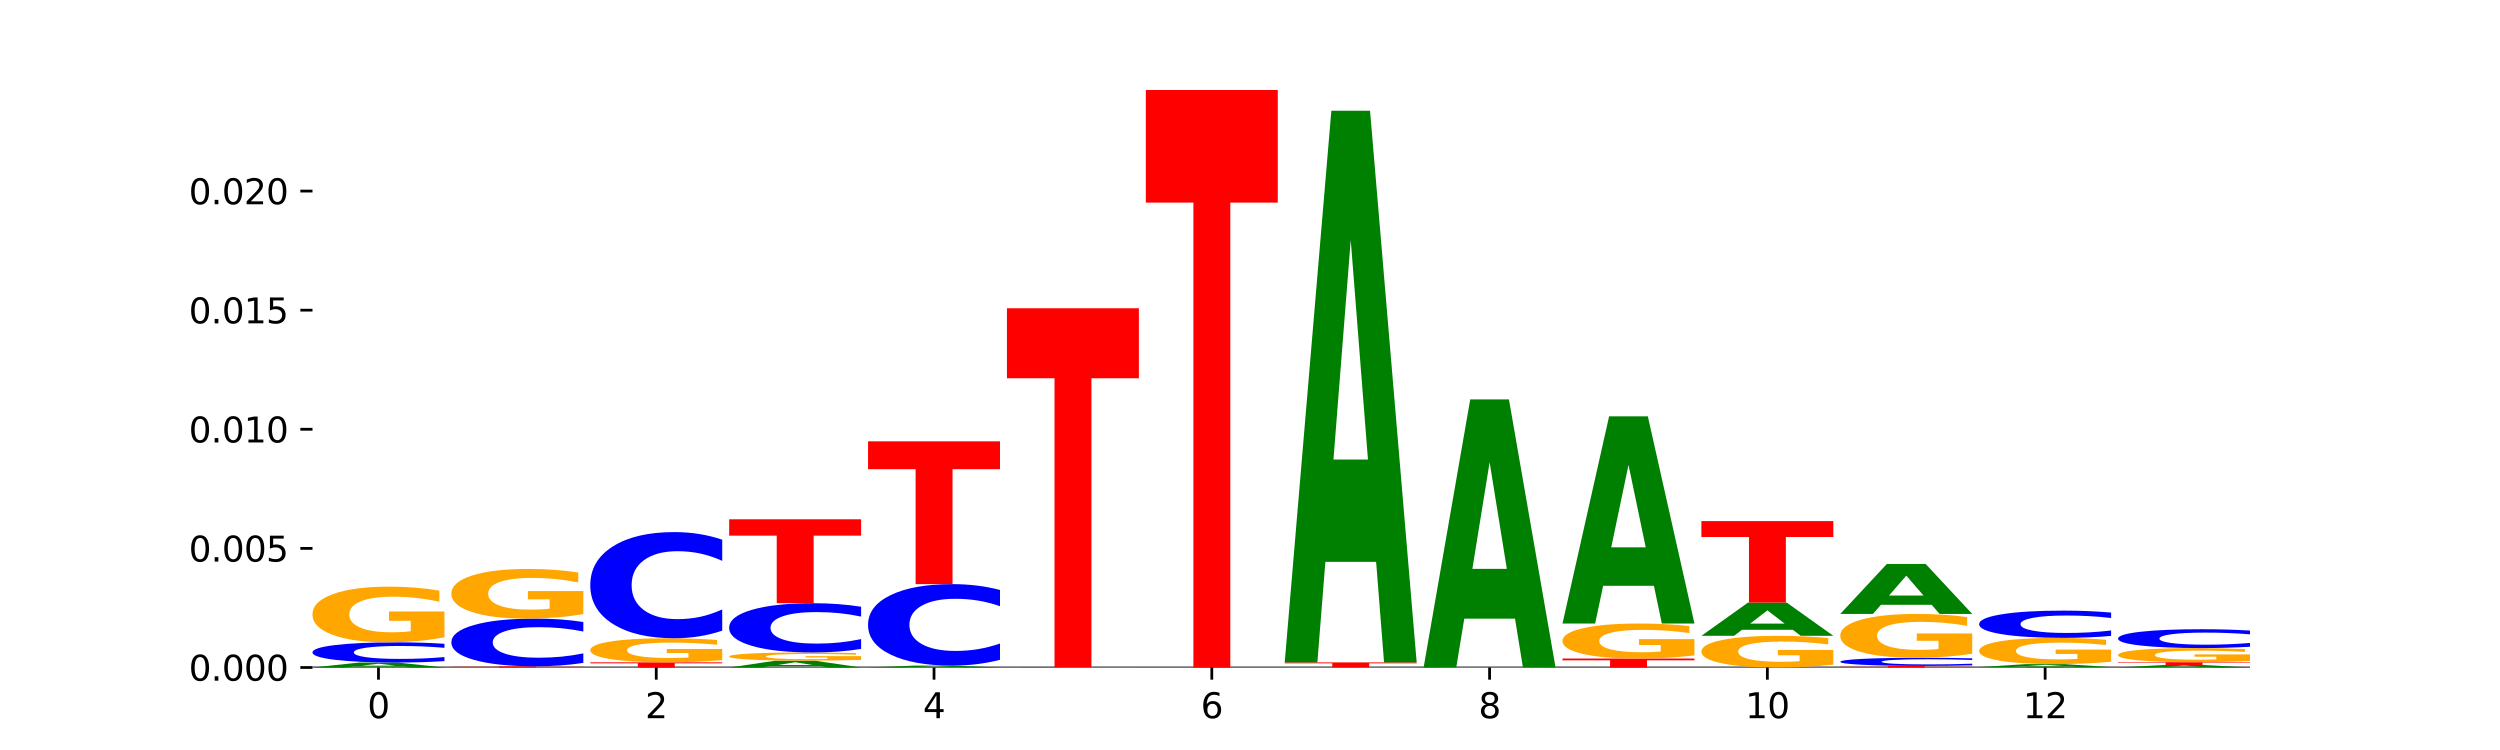 <?xml version="1.0" encoding="utf-8" standalone="no"?>
<!DOCTYPE svg PUBLIC "-//W3C//DTD SVG 1.1//EN"
  "http://www.w3.org/Graphics/SVG/1.1/DTD/svg11.dtd">
<svg xmlns:xlink="http://www.w3.org/1999/xlink" width="720pt" height="216pt" viewBox="0 0 720 216" xmlns="http://www.w3.org/2000/svg" version="1.1">
 <defs>
  <style type="text/css">*{stroke-linejoin: round; stroke-linecap: butt}</style>
 </defs>
 <g id="figure_1">
  <g id="patch_1">
   <path d="M 0 216 
L 720 216 
L 720 0 
L 0 0 
z
" style="fill: #ffffff"/>
  </g>
  <g id="axes_1">
   <g id="patch_2">
    <path d="M 90 192.24 
L 648 192.24 
L 648 25.92 
L 90 25.92 
z
" style="fill: #ffffff"/>
   </g>
   <g id="line2d_1">
    <path d="M 90 192.24 
L 648 192.24 
" clip-path="url(#pe69d84015b)" style="fill: none; stroke: #000000; stroke-width: 0.5; stroke-linecap: square"/>
   </g>
   <g id="patch_3">
    <path d="M 116.323 191.98 
L 101.708 191.98 
L 99.401 192.24 
L 90 192.24 
L 103.425 190.815 
L 114.575 190.815 
L 128 192.24 
L 118.607 192.24 
L 116.323 191.98 
z
M 104.039 191.716 
L 113.969 191.716 
L 109.012 191.149 
L 104.039 191.716 
z
" clip-path="url(#pe69d84015b)" style="fill: #008000"/>
   </g>
   <g id="patch_4">
    <path d="M 128 190.398 
Q 124.821 190.604 121.384 190.709 
Q 117.947 190.815 114.204 190.815 
Q 103.04 190.815 96.52 190.031 
Q 90 189.247 90 187.906 
Q 90 186.56 96.52 185.777 
Q 103.04 184.992 114.204 184.992 
Q 117.947 184.992 121.384 185.098 
Q 124.821 185.203 128 185.41 
L 128 186.57 
Q 124.793 186.296 121.681 186.169 
Q 118.569 186.041 115.132 186.041 
Q 108.966 186.041 105.434 186.538 
Q 101.91 187.034 101.91 187.906 
Q 101.91 188.774 105.434 189.271 
Q 108.966 189.766 115.132 189.766 
Q 118.569 189.766 121.681 189.639 
Q 124.793 189.51 128 189.236 
L 128 190.398 
z
" clip-path="url(#pe69d84015b)" style="fill: #0000ff"/>
   </g>
   <g id="patch_5">
    <path d="M 128 183.542 
Q 124.168 184.267 120.046 184.631 
Q 115.924 184.992 111.529 184.992 
Q 101.599 184.992 95.8 182.833 
Q 90 180.673 90 176.98 
Q 90 173.243 95.902 171.1 
Q 101.812 168.957 112.091 168.957 
Q 116.052 168.957 119.68 169.249 
Q 123.316 169.537 126.535 170.107 
L 126.535 173.303 
Q 123.214 172.571 119.926 172.21 
Q 116.639 171.846 113.335 171.846 
Q 107.22 171.846 103.907 173.177 
Q 100.594 174.505 100.594 176.98 
Q 100.594 179.431 103.788 180.769 
Q 106.982 182.104 112.858 182.104 
Q 114.459 182.104 115.83 182.028 
Q 117.201 181.948 118.291 181.783 
L 118.291 178.782 
L 112.032 178.782 
L 112.032 176.109 
L 128 176.109 
L 128 183.542 
z
" clip-path="url(#pe69d84015b)" style="fill: #ffa600"/>
   </g>
   <g id="patch_6">
    <path d="M 130 191.899 
L 168 191.899 
L 168 191.966 
L 154.329 191.966 
L 154.329 192.24 
L 143.698 192.24 
L 143.698 191.966 
L 130 191.966 
L 130 191.899 
z
" clip-path="url(#pe69d84015b)" style="fill: #ff0000"/>
   </g>
   <g id="patch_7">
    <path d="M 168 190.914 
Q 164.821 191.402 161.384 191.649 
Q 157.947 191.899 154.204 191.899 
Q 143.04 191.899 136.52 190.047 
Q 130 188.196 130 185.029 
Q 130 181.852 136.52 180.003 
Q 143.04 178.151 154.204 178.151 
Q 157.947 178.151 161.384 178.401 
Q 164.821 178.648 168 179.137 
L 168 181.877 
Q 164.793 181.23 161.681 180.929 
Q 158.569 180.628 155.132 180.628 
Q 148.966 180.628 145.434 181.801 
Q 141.91 182.971 141.91 185.029 
Q 141.91 187.08 145.434 188.253 
Q 148.966 189.423 155.132 189.423 
Q 158.569 189.423 161.681 189.122 
Q 164.793 188.818 168 188.17 
L 168 190.914 
z
" clip-path="url(#pe69d84015b)" style="fill: #0000ff"/>
   </g>
   <g id="patch_8">
    <path d="M 168 176.858 
Q 164.168 177.505 160.046 177.829 
Q 155.924 178.151 151.529 178.151 
Q 141.599 178.151 135.8 176.226 
Q 130 174.301 130 171.008 
Q 130 167.677 135.902 165.766 
Q 141.812 163.856 152.091 163.856 
Q 156.052 163.856 159.68 164.116 
Q 163.316 164.373 166.535 164.881 
L 166.535 167.73 
Q 163.214 167.078 159.926 166.756 
Q 156.639 166.431 153.335 166.431 
Q 147.22 166.431 143.907 167.618 
Q 140.594 168.802 140.594 171.008 
Q 140.594 173.193 143.788 174.386 
Q 146.982 175.576 152.858 175.576 
Q 154.459 175.576 155.83 175.508 
Q 157.201 175.438 158.291 175.29 
L 158.291 172.614 
L 152.032 172.614 
L 152.032 170.231 
L 168 170.231 
L 168 176.858 
z
" clip-path="url(#pe69d84015b)" style="fill: #ffa600"/>
   </g>
   <g id="patch_9">
    <path d="M 170 190.749 
L 208 190.749 
L 208 191.04 
L 194.329 191.04 
L 194.329 192.24 
L 183.698 192.24 
L 183.698 191.04 
L 170 191.04 
L 170 190.749 
z
" clip-path="url(#pe69d84015b)" style="fill: #ff0000"/>
   </g>
   <g id="patch_10">
    <path d="M 208 190.122 
Q 204.168 190.435 200.046 190.593 
Q 195.924 190.749 191.529 190.749 
Q 181.599 190.749 175.8 189.815 
Q 170 188.881 170 187.285 
Q 170 185.669 175.902 184.742 
Q 181.812 183.816 192.091 183.816 
Q 196.052 183.816 199.68 183.942 
Q 203.316 184.066 206.535 184.313 
L 206.535 185.695 
Q 203.214 185.378 199.926 185.222 
Q 196.639 185.065 193.335 185.065 
Q 187.22 185.065 183.907 185.64 
Q 180.594 186.215 180.594 187.285 
Q 180.594 188.344 183.788 188.923 
Q 186.982 189.5 192.858 189.5 
Q 194.459 189.5 195.83 189.467 
Q 197.201 189.433 198.291 189.361 
L 198.291 188.064 
L 192.032 188.064 
L 192.032 186.908 
L 208 186.908 
L 208 190.122 
z
" clip-path="url(#pe69d84015b)" style="fill: #ffa600"/>
   </g>
   <g id="patch_11">
    <path d="M 208 181.624 
Q 204.821 182.711 201.384 183.26 
Q 197.947 183.816 194.204 183.816 
Q 183.04 183.816 176.52 179.698 
Q 170 175.58 170 168.538 
Q 170 161.471 176.52 157.36 
Q 183.04 153.242 194.204 153.242 
Q 197.947 153.242 201.384 153.798 
Q 204.821 154.347 208 155.433 
L 208 161.528 
Q 204.793 160.088 201.681 159.419 
Q 198.569 158.749 195.132 158.749 
Q 188.966 158.749 185.434 161.357 
Q 181.91 163.959 181.91 168.538 
Q 181.91 173.098 185.434 175.707 
Q 188.966 178.309 195.132 178.309 
Q 198.569 178.309 201.681 177.639 
Q 204.793 176.963 208 175.523 
L 208 181.624 
z
" clip-path="url(#pe69d84015b)" style="fill: #0000ff"/>
   </g>
   <g id="patch_12">
    <path d="M 236.323 191.88 
L 221.708 191.88 
L 219.401 192.24 
L 210 192.24 
L 223.425 190.266 
L 234.575 190.266 
L 248 192.24 
L 238.607 192.24 
L 236.323 191.88 
z
M 224.039 191.514 
L 233.969 191.514 
L 229.012 190.729 
L 224.039 191.514 
z
" clip-path="url(#pe69d84015b)" style="fill: #008000"/>
   </g>
   <g id="patch_13">
    <path d="M 248 190.053 
Q 244.168 190.159 240.046 190.213 
Q 235.924 190.266 231.529 190.266 
Q 221.599 190.266 215.8 189.949 
Q 210 189.632 210 189.09 
Q 210 188.541 215.902 188.227 
Q 221.812 187.912 232.091 187.912 
Q 236.052 187.912 239.68 187.955 
Q 243.316 187.997 246.535 188.081 
L 246.535 188.55 
Q 243.214 188.443 239.926 188.39 
Q 236.639 188.336 233.335 188.336 
Q 227.22 188.336 223.907 188.532 
Q 220.594 188.727 220.594 189.09 
Q 220.594 189.45 223.788 189.646 
Q 226.982 189.842 232.858 189.842 
Q 234.459 189.842 235.83 189.831 
Q 237.201 189.819 238.291 189.795 
L 238.291 189.354 
L 232.032 189.354 
L 232.032 188.962 
L 248 188.962 
L 248 190.053 
z
" clip-path="url(#pe69d84015b)" style="fill: #ffa600"/>
   </g>
   <g id="patch_14">
    <path d="M 248 186.895 
Q 244.821 187.399 241.384 187.654 
Q 237.947 187.912 234.204 187.912 
Q 223.04 187.912 216.52 186.001 
Q 210 184.091 210 180.823 
Q 210 177.544 216.52 175.636 
Q 223.04 173.725 234.204 173.725 
Q 237.947 173.725 241.384 173.983 
Q 244.821 174.238 248 174.742 
L 248 177.57 
Q 244.793 176.902 241.681 176.591 
Q 238.569 176.28 235.132 176.28 
Q 228.966 176.28 225.434 177.491 
Q 221.91 178.698 221.91 180.823 
Q 221.91 182.939 225.434 184.149 
Q 228.966 185.357 235.132 185.357 
Q 238.569 185.357 241.681 185.046 
Q 244.793 184.732 248 184.064 
L 248 186.895 
z
" clip-path="url(#pe69d84015b)" style="fill: #0000ff"/>
   </g>
   <g id="patch_15">
    <path d="M 210 149.554 
L 248 149.554 
L 248 154.268 
L 234.329 154.268 
L 234.329 173.725 
L 223.698 173.725 
L 223.698 154.268 
L 210 154.268 
L 210 149.554 
z
" clip-path="url(#pe69d84015b)" style="fill: #ff0000"/>
   </g>
   <g id="patch_16">
    <path d="M 276.323 192.141 
L 261.708 192.141 
L 259.401 192.24 
L 250 192.24 
L 263.425 191.695 
L 274.575 191.695 
L 288 192.24 
L 278.607 192.24 
L 276.323 192.141 
z
M 264.039 192.04 
L 273.969 192.04 
L 269.012 191.823 
L 264.039 192.04 
z
" clip-path="url(#pe69d84015b)" style="fill: #008000"/>
   </g>
   <g id="patch_17">
    <path d="M 288 190.013 
Q 284.821 190.847 281.384 191.269 
Q 277.947 191.695 274.204 191.695 
Q 263.04 191.695 256.52 188.534 
Q 250 185.374 250 179.968 
Q 250 174.543 256.52 171.387 
Q 263.04 168.227 274.204 168.227 
Q 277.947 168.227 281.384 168.653 
Q 284.821 169.075 288 169.909 
L 288 174.587 
Q 284.793 173.482 281.681 172.968 
Q 278.569 172.454 275.132 172.454 
Q 268.966 172.454 265.434 174.456 
Q 261.91 176.453 261.91 179.968 
Q 261.91 183.468 265.434 185.47 
Q 268.966 187.468 275.132 187.468 
Q 278.569 187.468 281.681 186.954 
Q 284.793 186.435 288 185.33 
L 288 190.013 
z
" clip-path="url(#pe69d84015b)" style="fill: #0000ff"/>
   </g>
   <g id="patch_18">
    <path d="M 250 127.105 
L 288 127.105 
L 288 135.125 
L 274.329 135.125 
L 274.329 168.227 
L 263.698 168.227 
L 263.698 135.125 
L 250 135.125 
L 250 127.105 
z
" clip-path="url(#pe69d84015b)" style="fill: #ff0000"/>
   </g>
   <g id="patch_19">
    <path d="M 328 192.238 
Q 324.168 192.239 320.046 192.239 
Q 315.924 192.24 311.529 192.24 
Q 301.599 192.24 295.8 192.237 
Q 290 192.234 290 192.228 
Q 290 192.223 295.902 192.219 
Q 301.812 192.216 312.091 192.216 
Q 316.052 192.216 319.68 192.217 
Q 323.316 192.217 326.535 192.218 
L 326.535 192.223 
Q 323.214 192.222 319.926 192.221 
Q 316.639 192.221 313.335 192.221 
Q 307.22 192.221 303.907 192.222 
Q 300.594 192.224 300.594 192.228 
Q 300.594 192.232 303.788 192.234 
Q 306.982 192.236 312.858 192.236 
Q 314.459 192.236 315.83 192.236 
Q 317.201 192.235 318.291 192.235 
L 318.291 192.231 
L 312.032 192.231 
L 312.032 192.227 
L 328 192.227 
L 328 192.238 
z
" clip-path="url(#pe69d84015b)" style="fill: #ffa600"/>
   </g>
   <g id="patch_20">
    <path d="M 328 192.213 
Q 324.821 192.215 321.384 192.215 
Q 317.947 192.216 314.204 192.216 
Q 303.04 192.216 296.52 192.21 
Q 290 192.204 290 192.193 
Q 290 192.182 296.52 192.176 
Q 303.04 192.169 314.204 192.169 
Q 317.947 192.169 321.384 192.17 
Q 324.821 192.171 328 192.173 
L 328 192.182 
Q 324.793 192.18 321.681 192.179 
Q 318.569 192.178 315.132 192.178 
Q 308.966 192.178 305.434 192.182 
Q 301.91 192.186 301.91 192.193 
Q 301.91 192.2 305.434 192.204 
Q 308.966 192.208 315.132 192.208 
Q 318.569 192.208 321.681 192.207 
Q 324.793 192.206 328 192.204 
L 328 192.213 
z
" clip-path="url(#pe69d84015b)" style="fill: #0000ff"/>
   </g>
   <g id="patch_21">
    <path d="M 290 88.785 
L 328 88.785 
L 328 108.948 
L 314.329 108.948 
L 314.329 192.169 
L 303.698 192.169 
L 303.698 108.948 
L 290 108.948 
L 290 88.785 
z
" clip-path="url(#pe69d84015b)" style="fill: #ff0000"/>
   </g>
   <g id="patch_22">
    <path d="M 330 25.92 
L 368 25.92 
L 368 58.357 
L 354.329 58.357 
L 354.329 192.24 
L 343.698 192.24 
L 343.698 58.357 
L 330 58.357 
L 330 25.92 
z
" clip-path="url(#pe69d84015b)" style="fill: #ff0000"/>
   </g>
   <g id="patch_23">
    <path d="M 408 192.236 
Q 404.168 192.238 400.046 192.239 
Q 395.924 192.24 391.529 192.24 
Q 381.599 192.24 375.8 192.234 
Q 370 192.228 370 192.217 
Q 370 192.206 375.902 192.2 
Q 381.812 192.194 392.091 192.194 
Q 396.052 192.194 399.68 192.195 
Q 403.316 192.196 406.535 192.198 
L 406.535 192.207 
Q 403.214 192.205 399.926 192.204 
Q 396.639 192.202 393.335 192.202 
Q 387.22 192.202 383.907 192.206 
Q 380.594 192.21 380.594 192.217 
Q 380.594 192.224 383.788 192.228 
Q 386.982 192.232 392.858 192.232 
Q 394.459 192.232 395.83 192.232 
Q 397.201 192.231 398.291 192.231 
L 398.291 192.222 
L 392.032 192.222 
L 392.032 192.215 
L 408 192.215 
L 408 192.236 
z
" clip-path="url(#pe69d84015b)" style="fill: #ffa600"/>
   </g>
   <g id="patch_24">
    <path d="M 370 190.769 
L 408 190.769 
L 408 191.047 
L 394.329 191.047 
L 394.329 192.194 
L 383.698 192.194 
L 383.698 191.047 
L 370 191.047 
L 370 190.769 
z
" clip-path="url(#pe69d84015b)" style="fill: #ff0000"/>
   </g>
   <g id="patch_25">
    <path d="M 396.323 161.826 
L 381.708 161.826 
L 379.401 190.769 
L 370 190.769 
L 383.425 31.888 
L 394.575 31.888 
L 408 190.769 
L 398.607 190.769 
L 396.323 161.826 
z
M 384.039 132.338 
L 393.969 132.338 
L 389.012 69.139 
L 384.039 132.338 
z
" clip-path="url(#pe69d84015b)" style="fill: #008000"/>
   </g>
   <g id="patch_26">
    <path d="M 436.323 178.174 
L 421.708 178.174 
L 419.401 192.24 
L 410 192.24 
L 423.425 115.024 
L 434.575 115.024 
L 448 192.24 
L 438.607 192.24 
L 436.323 178.174 
z
M 424.039 163.843 
L 433.969 163.843 
L 429.012 133.129 
L 424.039 163.843 
z
" clip-path="url(#pe69d84015b)" style="fill: #008000"/>
   </g>
   <g id="patch_27">
    <path d="M 450 189.666 
L 488 189.666 
L 488 190.168 
L 474.329 190.168 
L 474.329 192.24 
L 463.698 192.24 
L 463.698 190.168 
L 450 190.168 
L 450 189.666 
z
" clip-path="url(#pe69d84015b)" style="fill: #ff0000"/>
   </g>
   <g id="patch_28">
    <path d="M 488 188.753 
Q 484.168 189.21 480.046 189.439 
Q 475.924 189.666 471.529 189.666 
Q 461.599 189.666 455.8 188.307 
Q 450 186.949 450 184.625 
Q 450 182.274 455.902 180.926 
Q 461.812 179.578 472.091 179.578 
Q 476.052 179.578 479.68 179.761 
Q 483.316 179.943 486.535 180.301 
L 486.535 182.312 
Q 483.214 181.851 479.926 181.624 
Q 476.639 181.395 473.335 181.395 
Q 467.22 181.395 463.907 182.233 
Q 460.594 183.068 460.594 184.625 
Q 460.594 186.167 463.788 187.009 
Q 466.982 187.849 472.858 187.849 
Q 474.459 187.849 475.83 187.801 
Q 477.201 187.751 478.291 187.647 
L 478.291 185.759 
L 472.032 185.759 
L 472.032 184.077 
L 488 184.077 
L 488 188.753 
z
" clip-path="url(#pe69d84015b)" style="fill: #ffa600"/>
   </g>
   <g id="patch_29">
    <path d="M 476.323 168.706 
L 461.708 168.706 
L 459.401 179.578 
L 450 179.578 
L 463.425 119.895 
L 474.575 119.895 
L 488 179.578 
L 478.607 179.578 
L 476.323 168.706 
z
M 464.039 157.629 
L 473.969 157.629 
L 469.012 133.888 
L 464.039 157.629 
z
" clip-path="url(#pe69d84015b)" style="fill: #008000"/>
   </g>
   <g id="patch_30">
    <path d="M 528 191.415 
Q 524.168 191.827 520.046 192.035 
Q 515.924 192.24 511.529 192.24 
Q 501.599 192.24 495.8 191.012 
Q 490 189.783 490 187.683 
Q 490 185.558 495.902 184.339 
Q 501.812 183.12 512.091 183.12 
Q 516.052 183.12 519.68 183.286 
Q 523.316 183.45 526.535 183.774 
L 526.535 185.592 
Q 523.214 185.175 519.926 184.97 
Q 516.639 184.763 513.335 184.763 
Q 507.22 184.763 503.907 185.52 
Q 500.594 186.276 500.594 187.683 
Q 500.594 189.077 503.788 189.838 
Q 506.982 190.597 512.858 190.597 
Q 514.459 190.597 515.83 190.554 
Q 517.201 190.509 518.291 190.415 
L 518.291 188.708 
L 512.032 188.708 
L 512.032 187.187 
L 528 187.187 
L 528 191.415 
z
" clip-path="url(#pe69d84015b)" style="fill: #ffa600"/>
   </g>
   <g id="patch_31">
    <path d="M 516.323 181.375 
L 501.708 181.375 
L 499.401 183.12 
L 490 183.12 
L 503.425 173.541 
L 514.575 173.541 
L 528 183.12 
L 518.607 183.12 
L 516.323 181.375 
z
M 504.039 179.597 
L 513.969 179.597 
L 509.012 175.787 
L 504.039 179.597 
z
" clip-path="url(#pe69d84015b)" style="fill: #008000"/>
   </g>
   <g id="patch_32">
    <path d="M 490 150.078 
L 528 150.078 
L 528 154.654 
L 514.329 154.654 
L 514.329 173.541 
L 503.698 173.541 
L 503.698 154.654 
L 490 154.654 
L 490 150.078 
z
" clip-path="url(#pe69d84015b)" style="fill: #ff0000"/>
   </g>
   <g id="patch_33">
    <path d="M 530 191.78 
L 568 191.78 
L 568 191.87 
L 554.329 191.87 
L 554.329 192.24 
L 543.698 192.24 
L 543.698 191.87 
L 530 191.87 
L 530 191.78 
z
" clip-path="url(#pe69d84015b)" style="fill: #ff0000"/>
   </g>
   <g id="patch_34">
    <path d="M 568 191.612 
Q 564.821 191.695 561.384 191.737 
Q 557.947 191.78 554.204 191.78 
Q 543.04 191.78 536.52 191.464 
Q 530 191.148 530 190.607 
Q 530 190.064 536.52 189.749 
Q 543.04 189.432 554.204 189.432 
Q 557.947 189.432 561.384 189.475 
Q 564.821 189.517 568 189.601 
L 568 190.069 
Q 564.793 189.958 561.681 189.907 
Q 558.569 189.855 555.132 189.855 
Q 548.966 189.855 545.434 190.056 
Q 541.91 190.255 541.91 190.607 
Q 541.91 190.957 545.434 191.157 
Q 548.966 191.357 555.132 191.357 
Q 558.569 191.357 561.681 191.306 
Q 564.793 191.254 568 191.143 
L 568 191.612 
z
" clip-path="url(#pe69d84015b)" style="fill: #0000ff"/>
   </g>
   <g id="patch_35">
    <path d="M 568 188.291 
Q 564.168 188.862 560.046 189.148 
Q 555.924 189.432 551.529 189.432 
Q 541.599 189.432 535.8 187.733 
Q 530 186.033 530 183.126 
Q 530 180.186 535.902 178.499 
Q 541.812 176.812 552.091 176.812 
Q 556.052 176.812 559.68 177.042 
Q 563.316 177.269 566.535 177.717 
L 566.535 180.233 
Q 563.214 179.657 559.926 179.372 
Q 556.639 179.086 553.335 179.086 
Q 547.22 179.086 543.907 180.134 
Q 540.594 181.179 540.594 183.126 
Q 540.594 185.055 543.788 186.109 
Q 546.982 187.159 552.858 187.159 
Q 554.459 187.159 555.83 187.099 
Q 557.201 187.037 558.291 186.906 
L 558.291 184.544 
L 552.032 184.544 
L 552.032 182.441 
L 568 182.441 
L 568 188.291 
z
" clip-path="url(#pe69d84015b)" style="fill: #ffa600"/>
   </g>
   <g id="patch_36">
    <path d="M 556.323 174.188 
L 541.708 174.188 
L 539.401 176.812 
L 530 176.812 
L 543.425 162.408 
L 554.575 162.408 
L 568 176.812 
L 558.607 176.812 
L 556.323 174.188 
z
M 544.039 171.515 
L 553.969 171.515 
L 549.012 165.786 
L 544.039 171.515 
z
" clip-path="url(#pe69d84015b)" style="fill: #008000"/>
   </g>
   <g id="patch_37">
    <path d="M 570 192.115 
L 608 192.115 
L 608 192.14 
L 594.329 192.14 
L 594.329 192.24 
L 583.698 192.24 
L 583.698 192.14 
L 570 192.14 
L 570 192.115 
z
" clip-path="url(#pe69d84015b)" style="fill: #ff0000"/>
   </g>
   <g id="patch_38">
    <path d="M 596.323 191.961 
L 581.708 191.961 
L 579.401 192.115 
L 570 192.115 
L 583.425 191.269 
L 594.575 191.269 
L 608 192.115 
L 598.607 192.115 
L 596.323 191.961 
z
M 584.039 191.804 
L 593.969 191.804 
L 589.012 191.467 
L 584.039 191.804 
z
" clip-path="url(#pe69d84015b)" style="fill: #008000"/>
   </g>
   <g id="patch_39">
    <path d="M 608 190.585 
Q 604.168 190.927 600.046 191.098 
Q 595.924 191.269 591.529 191.269 
Q 581.599 191.269 575.8 190.25 
Q 570 189.232 570 187.491 
Q 570 185.729 575.902 184.719 
Q 581.812 183.709 592.091 183.709 
Q 596.052 183.709 599.68 183.846 
Q 603.316 183.982 606.535 184.251 
L 606.535 185.758 
Q 603.214 185.412 599.926 185.242 
Q 596.639 185.07 593.335 185.07 
Q 587.22 185.07 583.907 185.698 
Q 580.594 186.324 580.594 187.491 
Q 580.594 188.647 583.788 189.277 
Q 586.982 189.907 592.858 189.907 
Q 594.459 189.907 595.83 189.871 
Q 597.201 189.833 598.291 189.755 
L 598.291 188.341 
L 592.032 188.341 
L 592.032 187.08 
L 608 187.08 
L 608 190.585 
z
" clip-path="url(#pe69d84015b)" style="fill: #ffa600"/>
   </g>
   <g id="patch_40">
    <path d="M 608 183.146 
Q 604.821 183.425 601.384 183.566 
Q 597.947 183.709 594.204 183.709 
Q 583.04 183.709 576.52 182.651 
Q 570 181.594 570 179.785 
Q 570 177.97 576.52 176.914 
Q 583.04 175.857 594.204 175.857 
Q 597.947 175.857 601.384 175.999 
Q 604.821 176.141 608 176.42 
L 608 177.985 
Q 604.793 177.615 601.681 177.443 
Q 598.569 177.271 595.132 177.271 
Q 588.966 177.271 585.434 177.941 
Q 581.91 178.609 581.91 179.785 
Q 581.91 180.956 585.434 181.626 
Q 588.966 182.294 595.132 182.294 
Q 598.569 182.294 601.681 182.122 
Q 604.793 181.949 608 181.579 
L 608 183.146 
z
" clip-path="url(#pe69d84015b)" style="fill: #0000ff"/>
   </g>
   <g id="patch_41">
    <path d="M 636.323 192.108 
L 621.708 192.108 
L 619.401 192.24 
L 610 192.24 
L 623.425 191.516 
L 634.575 191.516 
L 648 192.24 
L 638.607 192.24 
L 636.323 192.108 
z
M 624.039 191.974 
L 633.969 191.974 
L 629.012 191.685 
L 624.039 191.974 
z
" clip-path="url(#pe69d84015b)" style="fill: #008000"/>
   </g>
   <g id="patch_42">
    <path d="M 610 190.716 
L 648 190.716 
L 648 190.872 
L 634.329 190.872 
L 634.329 191.516 
L 623.698 191.516 
L 623.698 190.872 
L 610 190.872 
L 610 190.716 
z
" clip-path="url(#pe69d84015b)" style="fill: #ff0000"/>
   </g>
   <g id="patch_43">
    <path d="M 648 190.347 
Q 644.168 190.532 640.046 190.624 
Q 635.924 190.716 631.529 190.716 
Q 621.599 190.716 615.8 190.168 
Q 610 189.62 610 188.682 
Q 610 187.734 615.902 187.19 
Q 621.812 186.647 632.091 186.647 
Q 636.052 186.647 639.68 186.721 
Q 643.316 186.794 646.535 186.938 
L 646.535 187.749 
Q 643.214 187.564 639.926 187.472 
Q 636.639 187.38 633.335 187.38 
Q 627.22 187.38 623.907 187.717 
Q 620.594 188.055 620.594 188.682 
Q 620.594 189.304 623.788 189.644 
Q 626.982 189.983 632.858 189.983 
Q 634.459 189.983 635.83 189.963 
Q 637.201 189.943 638.291 189.901 
L 638.291 189.14 
L 632.032 189.14 
L 632.032 188.461 
L 648 188.461 
L 648 190.347 
z
" clip-path="url(#pe69d84015b)" style="fill: #ffa600"/>
   </g>
   <g id="patch_44">
    <path d="M 648 186.257 
Q 644.821 186.45 641.384 186.548 
Q 637.947 186.647 634.204 186.647 
Q 623.04 186.647 616.52 185.915 
Q 610 185.183 610 183.932 
Q 610 182.676 616.52 181.946 
Q 623.04 181.214 634.204 181.214 
Q 637.947 181.214 641.384 181.313 
Q 644.821 181.41 648 181.603 
L 648 182.686 
Q 644.793 182.43 641.681 182.311 
Q 638.569 182.193 635.132 182.193 
Q 628.966 182.193 625.434 182.656 
Q 621.91 183.118 621.91 183.932 
Q 621.91 184.742 625.434 185.206 
Q 628.966 185.668 635.132 185.668 
Q 638.569 185.668 641.681 185.549 
Q 644.793 185.429 648 185.173 
L 648 186.257 
z
" clip-path="url(#pe69d84015b)" style="fill: #0000ff"/>
   </g>
   <g id="patch_45">
    <path d="M 90 192.692 
L 128 192.692 
L 128 192.604 
L 114.329 192.604 
L 114.329 192.24 
L 103.698 192.24 
L 103.698 192.604 
L 90 192.604 
L 90 192.692 
z
" clip-path="url(#pe69d84015b)" style="fill: #ff0000"/>
   </g>
   <g id="patch_46">
    <path d="M 156.323 192.382 
L 141.708 192.382 
L 139.401 192.24 
L 130 192.24 
L 143.425 193.02 
L 154.575 193.02 
L 168 192.24 
L 158.607 192.24 
L 156.323 192.382 
z
M 144.039 192.527 
L 153.969 192.527 
L 149.012 192.837 
L 144.039 192.527 
z
" clip-path="url(#pe69d84015b)" style="fill: #008000"/>
   </g>
   <g id="patch_47">
    <path d="M 196.323 192.414 
L 181.708 192.414 
L 179.401 192.24 
L 170 192.24 
L 183.425 193.193 
L 194.575 193.193 
L 208 192.24 
L 198.607 192.24 
L 196.323 192.414 
z
M 184.039 192.59 
L 193.969 192.59 
L 189.012 192.969 
L 184.039 192.59 
z
" clip-path="url(#pe69d84015b)" style="fill: #008000"/>
   </g>
   <g id="patch_48">
    <path d="M 288 192.274 
Q 284.168 192.257 280.046 192.248 
Q 275.924 192.24 271.529 192.24 
Q 261.599 192.24 255.8 192.29 
Q 250 192.34 250 192.425 
Q 250 192.512 255.902 192.561 
Q 261.812 192.611 272.091 192.611 
Q 276.052 192.611 279.68 192.604 
Q 283.316 192.597 286.535 192.584 
L 286.535 192.51 
Q 283.214 192.527 279.926 192.535 
Q 276.639 192.544 273.335 192.544 
Q 267.22 192.544 263.907 192.513 
Q 260.594 192.482 260.594 192.425 
Q 260.594 192.369 263.788 192.338 
Q 266.982 192.307 272.858 192.307 
Q 274.459 192.307 275.83 192.309 
Q 277.201 192.31 278.291 192.314 
L 278.291 192.384 
L 272.032 192.384 
L 272.032 192.445 
L 288 192.445 
L 288 192.274 
z
" clip-path="url(#pe69d84015b)" style="fill: #ffa600"/>
   </g>
   <g id="patch_49">
    <path d="M 408 192.262 
Q 404.821 192.251 401.384 192.246 
Q 397.947 192.24 394.204 192.24 
Q 383.04 192.24 376.52 192.282 
Q 370 192.324 370 192.396 
Q 370 192.469 376.52 192.511 
Q 383.04 192.553 394.204 192.553 
Q 397.947 192.553 401.384 192.547 
Q 404.821 192.541 408 192.53 
L 408 192.468 
Q 404.793 192.483 401.681 192.49 
Q 398.569 192.496 395.132 192.496 
Q 388.966 192.496 385.434 192.47 
Q 381.91 192.443 381.91 192.396 
Q 381.91 192.35 385.434 192.323 
Q 388.966 192.296 395.132 192.296 
Q 398.569 192.296 401.681 192.303 
Q 404.793 192.31 408 192.325 
L 408 192.262 
z
" clip-path="url(#pe69d84015b)" style="fill: #0000ff"/>
   </g>
   <g id="patch_50">
    <path d="M 448 192.363 
Q 444.821 192.359 441.384 192.356 
Q 437.947 192.354 434.204 192.354 
Q 423.04 192.354 416.52 192.372 
Q 410 192.389 410 192.419 
Q 410 192.45 416.52 192.467 
Q 423.04 192.485 434.204 192.485 
Q 437.947 192.485 441.384 192.483 
Q 444.821 192.48 448 192.476 
L 448 192.449 
Q 444.793 192.456 441.681 192.458 
Q 438.569 192.461 435.132 192.461 
Q 428.966 192.461 425.434 192.45 
Q 421.91 192.439 421.91 192.419 
Q 421.91 192.4 425.434 192.389 
Q 428.966 192.378 435.132 192.378 
Q 438.569 192.378 441.681 192.38 
Q 444.793 192.383 448 192.389 
L 448 192.363 
z
" clip-path="url(#pe69d84015b)" style="fill: #0000ff"/>
   </g>
   <g id="patch_51">
    <path d="M 448 192.244 
Q 444.168 192.242 440.046 192.241 
Q 435.924 192.24 431.529 192.24 
Q 421.599 192.24 415.8 192.246 
Q 410 192.253 410 192.264 
Q 410 192.275 415.902 192.282 
Q 421.812 192.288 432.091 192.288 
Q 436.052 192.288 439.68 192.287 
Q 443.316 192.286 446.535 192.285 
L 446.535 192.275 
Q 443.214 192.277 439.926 192.278 
Q 436.639 192.279 433.335 192.279 
Q 427.22 192.279 423.907 192.275 
Q 420.594 192.272 420.594 192.264 
Q 420.594 192.257 423.788 192.253 
Q 426.982 192.249 432.858 192.249 
Q 434.459 192.249 435.83 192.249 
Q 437.201 192.249 438.291 192.25 
L 438.291 192.259 
L 432.032 192.259 
L 432.032 192.267 
L 448 192.267 
L 448 192.244 
z
" clip-path="url(#pe69d84015b)" style="fill: #ffa600"/>
   </g>
   <g id="patch_52">
    <path d="M 410 192.354 
L 448 192.354 
L 448 192.341 
L 434.329 192.341 
L 434.329 192.288 
L 423.698 192.288 
L 423.698 192.341 
L 410 192.341 
L 410 192.354 
z
" clip-path="url(#pe69d84015b)" style="fill: #ff0000"/>
   </g>
   <g id="patch_53">
    <path d="M 488 192.321 
Q 484.821 192.281 481.384 192.261 
Q 477.947 192.24 474.204 192.24 
Q 463.04 192.24 456.52 192.393 
Q 450 192.545 450 192.806 
Q 450 193.068 456.52 193.22 
Q 463.04 193.373 474.204 193.373 
Q 477.947 193.373 481.384 193.352 
Q 484.821 193.332 488 193.292 
L 488 193.066 
Q 484.793 193.119 481.681 193.144 
Q 478.569 193.169 475.132 193.169 
Q 468.966 193.169 465.434 193.072 
Q 461.91 192.976 461.91 192.806 
Q 461.91 192.637 465.434 192.54 
Q 468.966 192.444 475.132 192.444 
Q 478.569 192.444 481.681 192.469 
Q 484.793 192.494 488 192.547 
L 488 192.321 
z
" clip-path="url(#pe69d84015b)" style="fill: #0000ff"/>
   </g>
   <g id="patch_54">
    <path d="M 528 192.27 
Q 524.821 192.255 521.384 192.248 
Q 517.947 192.24 514.204 192.24 
Q 503.04 192.24 496.52 192.296 
Q 490 192.353 490 192.45 
Q 490 192.547 496.52 192.603 
Q 503.04 192.659 514.204 192.659 
Q 517.947 192.659 521.384 192.652 
Q 524.821 192.644 528 192.629 
L 528 192.546 
Q 524.793 192.566 521.681 192.575 
Q 518.569 192.584 515.132 192.584 
Q 508.966 192.584 505.434 192.548 
Q 501.91 192.512 501.91 192.45 
Q 501.91 192.387 505.434 192.351 
Q 508.966 192.316 515.132 192.316 
Q 518.569 192.316 521.681 192.325 
Q 524.793 192.334 528 192.354 
L 528 192.27 
z
" clip-path="url(#pe69d84015b)" style="fill: #0000ff"/>
   </g>
   <g id="matplotlib.axis_1">
    <g id="xtick_1">
     <g id="line2d_2">
      <defs>
       <path id="m4d6195147b" d="M 0 0 
L 0 3.5 
" style="stroke: #000000; stroke-width: 0.8"/>
      </defs>
      <g>
       <use xlink:href="#m4d6195147b" x="109" y="192.24" style="stroke: #000000; stroke-width: 0.8"/>
      </g>
     </g>
     <g id="text_1">
      <!-- 0 -->
      <g transform="translate(105.819 206.838) scale(0.1 -0.1)">
       <defs>
        <path id="DejaVuSans-30" d="M 2034 4250 
Q 1547 4250 1301 3770 
Q 1056 3291 1056 2328 
Q 1056 1369 1301 889 
Q 1547 409 2034 409 
Q 2525 409 2770 889 
Q 3016 1369 3016 2328 
Q 3016 3291 2770 3770 
Q 2525 4250 2034 4250 
z
M 2034 4750 
Q 2819 4750 3233 4129 
Q 3647 3509 3647 2328 
Q 3647 1150 3233 529 
Q 2819 -91 2034 -91 
Q 1250 -91 836 529 
Q 422 1150 422 2328 
Q 422 3509 836 4129 
Q 1250 4750 2034 4750 
z
" transform="scale(0.016)"/>
       </defs>
       <use xlink:href="#DejaVuSans-30"/>
      </g>
     </g>
    </g>
    <g id="xtick_2">
     <g id="line2d_3">
      <g>
       <use xlink:href="#m4d6195147b" x="189" y="192.24" style="stroke: #000000; stroke-width: 0.8"/>
      </g>
     </g>
     <g id="text_2">
      <!-- 2 -->
      <g transform="translate(185.819 206.838) scale(0.1 -0.1)">
       <defs>
        <path id="DejaVuSans-32" d="M 1228 531 
L 3431 531 
L 3431 0 
L 469 0 
L 469 531 
Q 828 903 1448 1529 
Q 2069 2156 2228 2338 
Q 2531 2678 2651 2914 
Q 2772 3150 2772 3378 
Q 2772 3750 2511 3984 
Q 2250 4219 1831 4219 
Q 1534 4219 1204 4116 
Q 875 4013 500 3803 
L 500 4441 
Q 881 4594 1212 4672 
Q 1544 4750 1819 4750 
Q 2544 4750 2975 4387 
Q 3406 4025 3406 3419 
Q 3406 3131 3298 2873 
Q 3191 2616 2906 2266 
Q 2828 2175 2409 1742 
Q 1991 1309 1228 531 
z
" transform="scale(0.016)"/>
       </defs>
       <use xlink:href="#DejaVuSans-32"/>
      </g>
     </g>
    </g>
    <g id="xtick_3">
     <g id="line2d_4">
      <g>
       <use xlink:href="#m4d6195147b" x="269" y="192.24" style="stroke: #000000; stroke-width: 0.8"/>
      </g>
     </g>
     <g id="text_3">
      <!-- 4 -->
      <g transform="translate(265.819 206.838) scale(0.1 -0.1)">
       <defs>
        <path id="DejaVuSans-34" d="M 2419 4116 
L 825 1625 
L 2419 1625 
L 2419 4116 
z
M 2253 4666 
L 3047 4666 
L 3047 1625 
L 3713 1625 
L 3713 1100 
L 3047 1100 
L 3047 0 
L 2419 0 
L 2419 1100 
L 313 1100 
L 313 1709 
L 2253 4666 
z
" transform="scale(0.016)"/>
       </defs>
       <use xlink:href="#DejaVuSans-34"/>
      </g>
     </g>
    </g>
    <g id="xtick_4">
     <g id="line2d_5">
      <g>
       <use xlink:href="#m4d6195147b" x="349" y="192.24" style="stroke: #000000; stroke-width: 0.8"/>
      </g>
     </g>
     <g id="text_4">
      <!-- 6 -->
      <g transform="translate(345.819 206.838) scale(0.1 -0.1)">
       <defs>
        <path id="DejaVuSans-36" d="M 2113 2584 
Q 1688 2584 1439 2293 
Q 1191 2003 1191 1497 
Q 1191 994 1439 701 
Q 1688 409 2113 409 
Q 2538 409 2786 701 
Q 3034 994 3034 1497 
Q 3034 2003 2786 2293 
Q 2538 2584 2113 2584 
z
M 3366 4563 
L 3366 3988 
Q 3128 4100 2886 4159 
Q 2644 4219 2406 4219 
Q 1781 4219 1451 3797 
Q 1122 3375 1075 2522 
Q 1259 2794 1537 2939 
Q 1816 3084 2150 3084 
Q 2853 3084 3261 2657 
Q 3669 2231 3669 1497 
Q 3669 778 3244 343 
Q 2819 -91 2113 -91 
Q 1303 -91 875 529 
Q 447 1150 447 2328 
Q 447 3434 972 4092 
Q 1497 4750 2381 4750 
Q 2619 4750 2861 4703 
Q 3103 4656 3366 4563 
z
" transform="scale(0.016)"/>
       </defs>
       <use xlink:href="#DejaVuSans-36"/>
      </g>
     </g>
    </g>
    <g id="xtick_5">
     <g id="line2d_6">
      <g>
       <use xlink:href="#m4d6195147b" x="429" y="192.24" style="stroke: #000000; stroke-width: 0.8"/>
      </g>
     </g>
     <g id="text_5">
      <!-- 8 -->
      <g transform="translate(425.819 206.838) scale(0.1 -0.1)">
       <defs>
        <path id="DejaVuSans-38" d="M 2034 2216 
Q 1584 2216 1326 1975 
Q 1069 1734 1069 1313 
Q 1069 891 1326 650 
Q 1584 409 2034 409 
Q 2484 409 2743 651 
Q 3003 894 3003 1313 
Q 3003 1734 2745 1975 
Q 2488 2216 2034 2216 
z
M 1403 2484 
Q 997 2584 770 2862 
Q 544 3141 544 3541 
Q 544 4100 942 4425 
Q 1341 4750 2034 4750 
Q 2731 4750 3128 4425 
Q 3525 4100 3525 3541 
Q 3525 3141 3298 2862 
Q 3072 2584 2669 2484 
Q 3125 2378 3379 2068 
Q 3634 1759 3634 1313 
Q 3634 634 3220 271 
Q 2806 -91 2034 -91 
Q 1263 -91 848 271 
Q 434 634 434 1313 
Q 434 1759 690 2068 
Q 947 2378 1403 2484 
z
M 1172 3481 
Q 1172 3119 1398 2916 
Q 1625 2713 2034 2713 
Q 2441 2713 2670 2916 
Q 2900 3119 2900 3481 
Q 2900 3844 2670 4047 
Q 2441 4250 2034 4250 
Q 1625 4250 1398 4047 
Q 1172 3844 1172 3481 
z
" transform="scale(0.016)"/>
       </defs>
       <use xlink:href="#DejaVuSans-38"/>
      </g>
     </g>
    </g>
    <g id="xtick_6">
     <g id="line2d_7">
      <g>
       <use xlink:href="#m4d6195147b" x="509" y="192.24" style="stroke: #000000; stroke-width: 0.8"/>
      </g>
     </g>
     <g id="text_6">
      <!-- 10 -->
      <g transform="translate(502.637 206.838) scale(0.1 -0.1)">
       <defs>
        <path id="DejaVuSans-31" d="M 794 531 
L 1825 531 
L 1825 4091 
L 703 3866 
L 703 4441 
L 1819 4666 
L 2450 4666 
L 2450 531 
L 3481 531 
L 3481 0 
L 794 0 
L 794 531 
z
" transform="scale(0.016)"/>
       </defs>
       <use xlink:href="#DejaVuSans-31"/>
       <use xlink:href="#DejaVuSans-30" x="63.623"/>
      </g>
     </g>
    </g>
    <g id="xtick_7">
     <g id="line2d_8">
      <g>
       <use xlink:href="#m4d6195147b" x="589" y="192.24" style="stroke: #000000; stroke-width: 0.8"/>
      </g>
     </g>
     <g id="text_7">
      <!-- 12 -->
      <g transform="translate(582.638 206.838) scale(0.1 -0.1)">
       <use xlink:href="#DejaVuSans-31"/>
       <use xlink:href="#DejaVuSans-32" x="63.623"/>
      </g>
     </g>
    </g>
   </g>
   <g id="matplotlib.axis_2">
    <g id="ytick_1">
     <g id="line2d_9">
      <defs>
       <path id="mc34a0cc6d7" d="M 0 0 
L -3.5 0 
" style="stroke: #000000; stroke-width: 0.8"/>
      </defs>
      <g>
       <use xlink:href="#mc34a0cc6d7" x="90" y="192.24" style="stroke: #000000; stroke-width: 0.8"/>
      </g>
     </g>
     <g id="text_8">
      <!-- 0.000 -->
      <g transform="translate(54.372 196.039) scale(0.1 -0.1)">
       <defs>
        <path id="DejaVuSans-2e" d="M 684 794 
L 1344 794 
L 1344 0 
L 684 0 
L 684 794 
z
" transform="scale(0.016)"/>
       </defs>
       <use xlink:href="#DejaVuSans-30"/>
       <use xlink:href="#DejaVuSans-2e" x="63.623"/>
       <use xlink:href="#DejaVuSans-30" x="95.41"/>
       <use xlink:href="#DejaVuSans-30" x="159.033"/>
       <use xlink:href="#DejaVuSans-30" x="222.656"/>
      </g>
     </g>
    </g>
    <g id="ytick_2">
     <g id="line2d_10">
      <g>
       <use xlink:href="#mc34a0cc6d7" x="90" y="157.937" style="stroke: #000000; stroke-width: 0.8"/>
      </g>
     </g>
     <g id="text_9">
      <!-- 0.005 -->
      <g transform="translate(54.372 161.736) scale(0.1 -0.1)">
       <defs>
        <path id="DejaVuSans-35" d="M 691 4666 
L 3169 4666 
L 3169 4134 
L 1269 4134 
L 1269 2991 
Q 1406 3038 1543 3061 
Q 1681 3084 1819 3084 
Q 2600 3084 3056 2656 
Q 3513 2228 3513 1497 
Q 3513 744 3044 326 
Q 2575 -91 1722 -91 
Q 1428 -91 1123 -41 
Q 819 9 494 109 
L 494 744 
Q 775 591 1075 516 
Q 1375 441 1709 441 
Q 2250 441 2565 725 
Q 2881 1009 2881 1497 
Q 2881 1984 2565 2268 
Q 2250 2553 1709 2553 
Q 1456 2553 1204 2497 
Q 953 2441 691 2322 
L 691 4666 
z
" transform="scale(0.016)"/>
       </defs>
       <use xlink:href="#DejaVuSans-30"/>
       <use xlink:href="#DejaVuSans-2e" x="63.623"/>
       <use xlink:href="#DejaVuSans-30" x="95.41"/>
       <use xlink:href="#DejaVuSans-30" x="159.033"/>
       <use xlink:href="#DejaVuSans-35" x="222.656"/>
      </g>
     </g>
    </g>
    <g id="ytick_3">
     <g id="line2d_11">
      <g>
       <use xlink:href="#mc34a0cc6d7" x="90" y="123.633" style="stroke: #000000; stroke-width: 0.8"/>
      </g>
     </g>
     <g id="text_10">
      <!-- 0.010 -->
      <g transform="translate(54.372 127.432) scale(0.1 -0.1)">
       <use xlink:href="#DejaVuSans-30"/>
       <use xlink:href="#DejaVuSans-2e" x="63.623"/>
       <use xlink:href="#DejaVuSans-30" x="95.41"/>
       <use xlink:href="#DejaVuSans-31" x="159.033"/>
       <use xlink:href="#DejaVuSans-30" x="222.656"/>
      </g>
     </g>
    </g>
    <g id="ytick_4">
     <g id="line2d_12">
      <g>
       <use xlink:href="#mc34a0cc6d7" x="90" y="89.33" style="stroke: #000000; stroke-width: 0.8"/>
      </g>
     </g>
     <g id="text_11">
      <!-- 0.015 -->
      <g transform="translate(54.372 93.129) scale(0.1 -0.1)">
       <use xlink:href="#DejaVuSans-30"/>
       <use xlink:href="#DejaVuSans-2e" x="63.623"/>
       <use xlink:href="#DejaVuSans-30" x="95.41"/>
       <use xlink:href="#DejaVuSans-31" x="159.033"/>
       <use xlink:href="#DejaVuSans-35" x="222.656"/>
      </g>
     </g>
    </g>
    <g id="ytick_5">
     <g id="line2d_13">
      <g>
       <use xlink:href="#mc34a0cc6d7" x="90" y="55.026" style="stroke: #000000; stroke-width: 0.8"/>
      </g>
     </g>
     <g id="text_12">
      <!-- 0.020 -->
      <g transform="translate(54.372 58.825) scale(0.1 -0.1)">
       <use xlink:href="#DejaVuSans-30"/>
       <use xlink:href="#DejaVuSans-2e" x="63.623"/>
       <use xlink:href="#DejaVuSans-30" x="95.41"/>
       <use xlink:href="#DejaVuSans-32" x="159.033"/>
       <use xlink:href="#DejaVuSans-30" x="222.656"/>
      </g>
     </g>
    </g>
   </g>
  </g>
 </g>
 <defs>
  <clipPath id="pe69d84015b">
   <rect x="90" y="25.92" width="558" height="166.32"/>
  </clipPath>
 </defs>
</svg>
